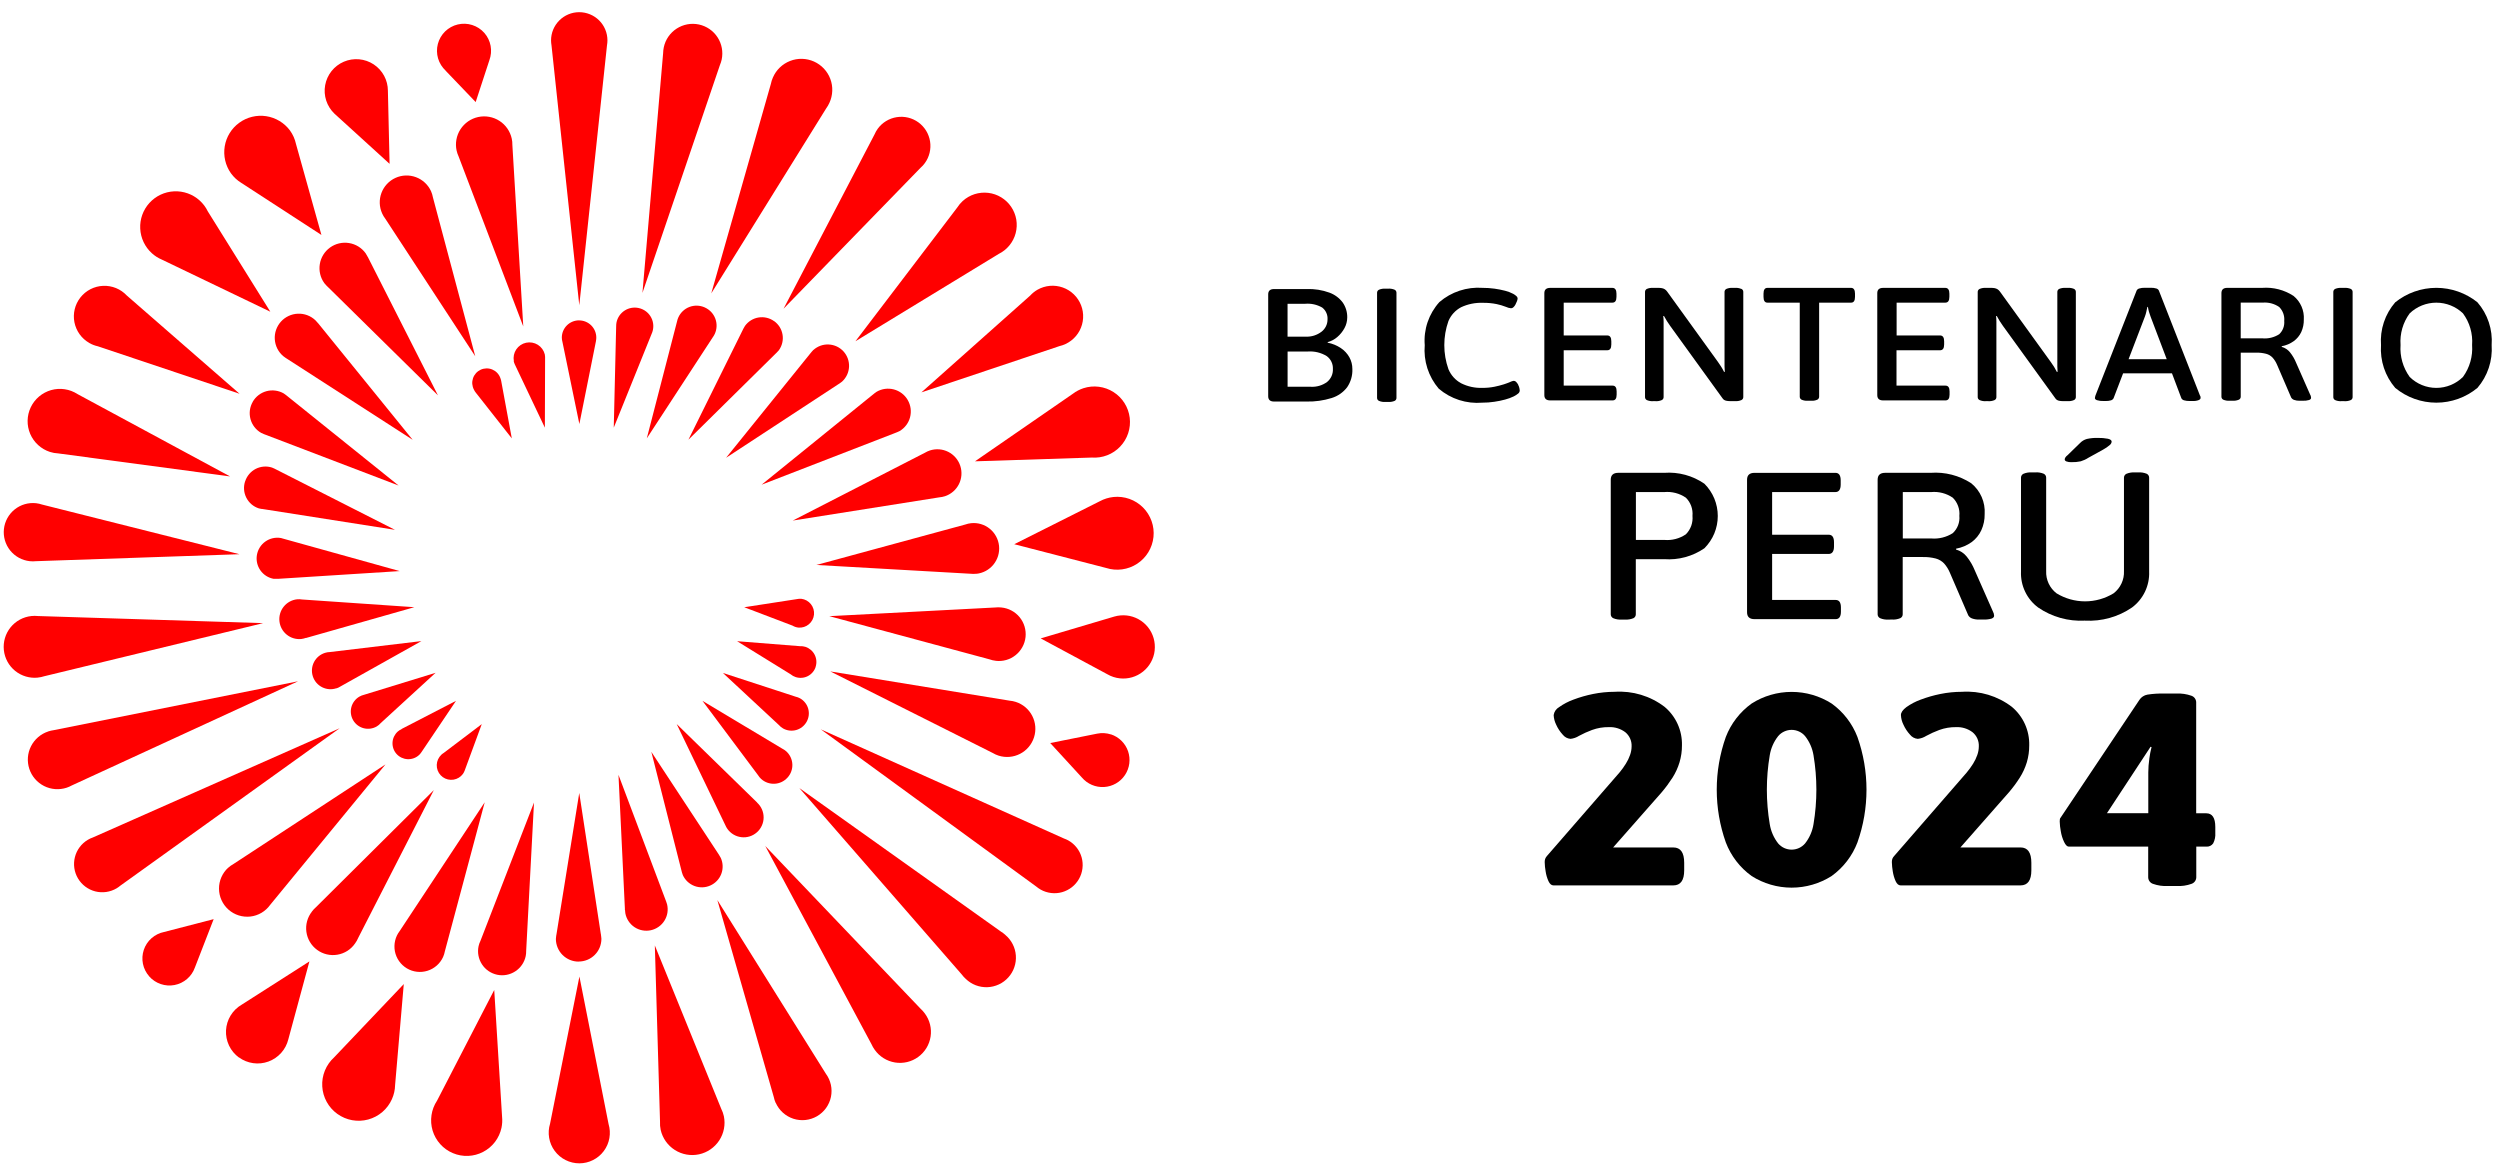 <svg width="133" height="62" viewBox="0 0 133 62" fill="none" xmlns="http://www.w3.org/2000/svg">
<path d="M39.593 32.305L42.162 33.283C42.258 33.341 42.365 33.377 42.476 33.388C42.677 33.405 42.876 33.342 43.031 33.212C43.186 33.083 43.284 32.899 43.305 32.698C43.325 32.497 43.265 32.297 43.139 32.139C43.013 31.982 42.83 31.88 42.63 31.856C42.553 31.85 42.475 31.855 42.399 31.872L39.593 32.305Z" fill="#FF0000"/>
<path d="M43.391 35.476C43.46 35.264 43.441 35.032 43.34 34.833C43.239 34.634 43.062 34.483 42.85 34.413C42.753 34.383 42.651 34.37 42.55 34.376L39.213 34.112L42.06 35.871C42.14 35.938 42.231 35.989 42.33 36.021C42.542 36.09 42.774 36.072 42.973 35.971C43.173 35.869 43.324 35.693 43.393 35.48" fill="#FF0000"/>
<path d="M42.912 38.4C42.971 38.295 43.009 38.18 43.024 38.06C43.038 37.941 43.029 37.819 42.997 37.704C42.965 37.588 42.91 37.479 42.835 37.385C42.761 37.29 42.669 37.211 42.564 37.152C42.489 37.111 42.408 37.081 42.325 37.063L38.458 35.801L41.434 38.568C41.499 38.642 41.575 38.705 41.66 38.754C41.872 38.873 42.122 38.903 42.356 38.838C42.59 38.773 42.788 38.617 42.908 38.406" fill="#FF0000"/>
<path d="M41.893 41.372C41.981 41.276 42.05 41.164 42.094 41.041C42.139 40.919 42.159 40.789 42.153 40.659C42.147 40.529 42.115 40.401 42.06 40.283C42.005 40.166 41.926 40.06 41.83 39.972C41.763 39.913 41.688 39.863 41.607 39.823L37.372 37.286L40.332 41.245C40.377 41.316 40.43 41.381 40.491 41.438C40.587 41.526 40.7 41.594 40.822 41.638C40.945 41.682 41.075 41.702 41.205 41.696C41.335 41.69 41.462 41.658 41.58 41.603C41.698 41.547 41.803 41.469 41.891 41.373" fill="#FF0000"/>
<path d="M40.285 42.7L36 38.52L38.587 43.898C38.645 44.036 38.732 44.16 38.842 44.262C38.951 44.364 39.081 44.441 39.222 44.489C39.364 44.537 39.514 44.555 39.663 44.541C39.812 44.527 39.956 44.482 40.086 44.408C40.216 44.334 40.33 44.234 40.418 44.114C40.507 43.993 40.569 43.856 40.601 43.709C40.633 43.563 40.633 43.412 40.602 43.266C40.571 43.12 40.51 42.981 40.422 42.861C40.38 42.803 40.332 42.75 40.279 42.702" fill="#FF0000"/>
<path d="M38.257 45.488C38.245 45.468 38.234 45.449 38.221 45.431L34.652 40L36.252 46.308C36.258 46.337 36.267 46.365 36.274 46.394L36.28 46.416C36.295 46.462 36.307 46.508 36.326 46.553C36.447 46.821 36.669 47.03 36.944 47.134C37.218 47.238 37.523 47.229 37.791 47.108C38.059 46.988 38.269 46.766 38.373 46.491C38.477 46.216 38.468 45.911 38.347 45.643C38.325 45.6 38.301 45.558 38.274 45.517L38.257 45.488Z" fill="#FF0000"/>
<path d="M33.253 48.411V48.439C33.254 48.488 33.259 48.538 33.268 48.587C33.296 48.736 33.353 48.878 33.437 49.004C33.52 49.131 33.628 49.239 33.755 49.324C33.881 49.408 34.023 49.466 34.172 49.494C34.321 49.523 34.474 49.521 34.622 49.489C34.77 49.457 34.911 49.396 35.035 49.309C35.16 49.222 35.265 49.112 35.346 48.983C35.427 48.855 35.481 48.712 35.506 48.562C35.53 48.412 35.525 48.259 35.489 48.112C35.477 48.063 35.462 48.016 35.443 47.97L35.431 47.936C35.425 47.918 35.418 47.9 35.41 47.883L32.903 41.22L33.244 48.336C33.244 48.362 33.244 48.387 33.244 48.413" fill="#FF0000"/>
<path d="M30.789 51.154C30.948 51.153 31.105 51.122 31.251 51.061C31.398 51 31.531 50.911 31.643 50.798C31.755 50.686 31.843 50.553 31.904 50.406C31.964 50.259 31.995 50.102 31.995 49.944C31.993 49.891 31.988 49.838 31.979 49.786L31.972 49.748C31.972 49.727 31.972 49.705 31.963 49.685L30.816 42.185L29.608 49.685C29.602 49.711 29.599 49.737 29.594 49.764L29.589 49.794C29.58 49.846 29.575 49.899 29.573 49.952C29.573 50.11 29.605 50.267 29.666 50.414C29.727 50.56 29.816 50.694 29.929 50.806C30.041 50.917 30.174 51.006 30.321 51.067C30.468 51.127 30.625 51.158 30.784 51.158" fill="#FF0000"/>
<path d="M25.56 50.054C25.515 50.144 25.481 50.239 25.46 50.337C25.425 50.502 25.423 50.672 25.454 50.837C25.485 51.003 25.548 51.16 25.64 51.301C25.731 51.442 25.85 51.564 25.989 51.659C26.128 51.754 26.284 51.821 26.448 51.856C26.613 51.891 26.783 51.893 26.948 51.862C27.114 51.831 27.271 51.768 27.412 51.676C27.553 51.584 27.675 51.466 27.77 51.327C27.865 51.188 27.932 51.032 27.967 50.867C27.986 50.772 27.995 50.675 27.993 50.577L28.409 42.695L25.56 50.054Z" fill="#FF0000"/>
<path d="M23.574 50.908C23.617 50.812 23.648 50.711 23.667 50.608L25.787 42.681L21.265 49.528C21.148 49.679 21.065 49.854 21.021 50.04C20.977 50.226 20.973 50.419 21.008 50.607C21.044 50.794 21.119 50.972 21.229 51.129C21.338 51.286 21.48 51.417 21.644 51.516C21.808 51.614 21.991 51.676 22.181 51.698C22.371 51.72 22.564 51.702 22.746 51.644C22.928 51.587 23.096 51.491 23.239 51.364C23.382 51.237 23.496 51.082 23.574 50.908Z" fill="#FF0000"/>
<path d="M16.592 48.5C16.474 48.651 16.387 48.823 16.337 49.008C16.286 49.193 16.274 49.386 16.3 49.576C16.326 49.765 16.389 49.948 16.487 50.112C16.585 50.277 16.715 50.42 16.87 50.533C17.024 50.647 17.2 50.728 17.386 50.772C17.572 50.816 17.766 50.822 17.954 50.789C18.143 50.757 18.323 50.687 18.484 50.584C18.646 50.48 18.784 50.345 18.892 50.187C18.957 50.098 19.012 50.002 19.054 49.9L23.08 42.033L16.81 48.262C16.728 48.333 16.653 48.413 16.589 48.5" fill="#FF0000"/>
<path d="M6.405 47.115L18.069 38.743L4.939 44.554C4.846 44.586 4.757 44.627 4.674 44.677C4.332 44.88 4.084 45.211 3.986 45.596C3.887 45.982 3.946 46.391 4.149 46.733C4.352 47.075 4.683 47.323 5.068 47.422C5.454 47.52 5.863 47.461 6.205 47.258C6.275 47.216 6.342 47.168 6.405 47.115Z" fill="#FF0000"/>
<path d="M12.139 46.162C11.984 46.304 11.86 46.477 11.776 46.67C11.692 46.863 11.649 47.071 11.651 47.281C11.653 47.492 11.698 47.699 11.786 47.891C11.873 48.082 11.999 48.253 12.157 48.393C12.314 48.532 12.499 48.637 12.7 48.7C12.901 48.763 13.113 48.783 13.322 48.76C13.53 48.736 13.732 48.668 13.913 48.561C14.094 48.454 14.251 48.31 14.373 48.139L20.508 40.666L12.418 45.966C12.318 46.022 12.224 46.089 12.139 46.166" fill="#FF0000"/>
<path d="M2.563 38.915C2.167 39.045 1.838 39.328 1.65 39.701C1.461 40.073 1.429 40.505 1.559 40.902C1.689 41.299 1.972 41.627 2.345 41.816C2.717 42.004 3.15 42.036 3.546 41.906C3.639 41.875 3.729 41.835 3.815 41.788L15.858 36.243L2.866 38.843C2.764 38.857 2.664 38.88 2.566 38.911" fill="#FF0000"/>
<path d="M2.017 36.047C2.131 36.035 2.244 36.012 2.353 35.976L14 33.151L2.018 32.773C1.902 32.761 1.786 32.761 1.67 32.773C1.236 32.819 0.837 33.035 0.562 33.375C0.288 33.715 0.159 34.15 0.205 34.584C0.251 35.019 0.467 35.417 0.807 35.692C1.147 35.966 1.582 36.095 2.016 36.049" fill="#FF0000"/>
<path d="M1.582 29.855C1.694 29.867 1.807 29.867 1.919 29.855L12.741 29.484L2.241 26.843C2.137 26.808 2.03 26.784 1.921 26.771C1.512 26.726 1.102 26.845 0.781 27.102C0.46 27.36 0.254 27.734 0.209 28.143C0.164 28.552 0.283 28.962 0.54 29.283C0.798 29.604 1.173 29.81 1.582 29.855Z" fill="#FF0000"/>
<path d="M2.656 24.042C2.798 24.088 2.945 24.114 3.094 24.121L12.239 25.346L4.123 20.965C3.918 20.832 3.686 20.744 3.445 20.708C3.203 20.671 2.956 20.687 2.72 20.753C2.485 20.82 2.267 20.936 2.08 21.093C1.893 21.251 1.741 21.447 1.636 21.668C1.531 21.889 1.474 22.129 1.469 22.374C1.464 22.618 1.512 22.861 1.608 23.086C1.705 23.311 1.848 23.512 2.029 23.677C2.21 23.842 2.423 23.966 2.656 24.042Z" fill="#FF0000"/>
<path d="M4.746 18.245C4.889 18.327 5.043 18.387 5.203 18.422L12.744 20.948L6.744 15.72C6.584 15.549 6.389 15.415 6.172 15.326C5.955 15.238 5.722 15.197 5.488 15.207C5.254 15.216 5.025 15.277 4.816 15.383C4.608 15.49 4.424 15.64 4.279 15.824C4.134 16.008 4.03 16.221 3.975 16.448C3.92 16.676 3.914 16.913 3.959 17.143C4.004 17.372 4.098 17.59 4.234 17.78C4.371 17.971 4.547 18.129 4.75 18.245" fill="#FF0000"/>
<path d="M17.793 6.047L20.726 8.717L20.636 4.829C20.636 4.55 20.567 4.277 20.435 4.032C20.303 3.787 20.112 3.578 19.88 3.425C19.648 3.272 19.381 3.179 19.104 3.154C18.827 3.129 18.548 3.174 18.292 3.283C18.036 3.393 17.812 3.564 17.639 3.781C17.465 3.999 17.349 4.256 17.299 4.53C17.249 4.803 17.268 5.085 17.354 5.35C17.441 5.614 17.591 5.853 17.792 6.046" fill="#FF0000"/>
<path d="M12.842 9.733L17.1 12.5L15.748 7.666C15.692 7.404 15.582 7.156 15.424 6.938C15.119 6.53 14.665 6.258 14.161 6.181C13.656 6.105 13.142 6.23 12.73 6.53C12.317 6.829 12.039 7.279 11.956 7.783C11.873 8.286 11.991 8.802 12.285 9.218C12.435 9.425 12.624 9.601 12.842 9.733Z" fill="#FF0000"/>
<path d="M8.6 13.806L14.382 16.584L11.054 11.243C10.949 11.025 10.802 10.829 10.622 10.667C10.25 10.33 9.759 10.155 9.258 10.179C8.756 10.204 8.285 10.426 7.948 10.798C7.611 11.17 7.435 11.661 7.46 12.162C7.484 12.664 7.707 13.135 8.079 13.472C8.233 13.612 8.409 13.725 8.6 13.806Z" fill="#FF0000"/>
<path d="M23.706 3.76L25.306 5.43L26.034 3.206C26.125 2.961 26.148 2.697 26.101 2.44C26.054 2.184 25.937 1.945 25.765 1.749C25.592 1.553 25.369 1.409 25.12 1.33C24.872 1.251 24.606 1.241 24.352 1.302C24.099 1.362 23.866 1.491 23.679 1.673C23.493 1.856 23.36 2.086 23.294 2.338C23.228 2.591 23.232 2.857 23.305 3.107C23.379 3.357 23.519 3.583 23.711 3.76" fill="#FF0000"/>
<path d="M27.228 23.322L26.664 20.268C26.653 20.208 26.636 20.149 26.612 20.093C26.575 19.995 26.517 19.905 26.444 19.83C26.37 19.755 26.282 19.696 26.185 19.656C26.088 19.616 25.984 19.597 25.879 19.599C25.774 19.601 25.671 19.624 25.575 19.667C25.48 19.711 25.394 19.773 25.323 19.851C25.253 19.929 25.199 20.02 25.165 20.119C25.131 20.218 25.117 20.324 25.125 20.428C25.134 20.533 25.163 20.635 25.212 20.728C25.241 20.79 25.277 20.847 25.321 20.899L27.228 23.322Z" fill="#FF0000"/>
<path d="M27.328 19.208C27.341 19.268 27.361 19.327 27.387 19.383L28.987 22.752L28.999 19.036V18.988C28.997 18.944 28.992 18.9 28.984 18.856C28.931 18.643 28.798 18.459 28.613 18.343C28.427 18.227 28.203 18.188 27.989 18.233C27.775 18.279 27.587 18.407 27.465 18.588C27.343 18.77 27.297 18.992 27.336 19.208" fill="#FF0000"/>
<path d="M30.8 17.043C30.557 17.045 30.325 17.142 30.154 17.315C29.983 17.488 29.888 17.721 29.889 17.964C29.89 18.041 29.901 18.116 29.922 18.19L30.822 22.558L31.707 18.139V18.125C31.718 18.069 31.723 18.012 31.723 17.955C31.722 17.712 31.624 17.48 31.451 17.309C31.278 17.139 31.045 17.044 30.802 17.045" fill="#FF0000"/>
<path d="M32.652 22.751L34.664 17.767C34.726 17.633 34.758 17.486 34.756 17.338C34.754 17.19 34.719 17.044 34.653 16.912C34.587 16.779 34.492 16.663 34.375 16.572C34.258 16.482 34.123 16.418 33.978 16.387C33.721 16.331 33.453 16.379 33.232 16.521C33.011 16.663 32.856 16.887 32.8 17.143C32.786 17.214 32.78 17.286 32.78 17.358L32.652 22.751Z" fill="#FF0000"/>
<path d="M37.486 16.352C37.229 16.238 36.937 16.23 36.675 16.331C36.412 16.432 36.201 16.633 36.086 16.89C36.057 16.954 36.036 17.021 36.021 17.09L34.409 23.322L37.93 17.928C37.969 17.874 38.002 17.816 38.03 17.755C38.087 17.628 38.118 17.491 38.122 17.351C38.126 17.212 38.102 17.073 38.052 16.944C38.002 16.813 37.927 16.695 37.831 16.593C37.734 16.493 37.619 16.412 37.492 16.355" fill="#FF0000"/>
<path d="M41.181 17.085C41.063 17 40.93 16.939 40.788 16.906C40.647 16.872 40.5 16.867 40.356 16.89C40.213 16.913 40.075 16.965 39.951 17.041C39.828 17.117 39.72 17.218 39.635 17.335C39.608 17.376 39.584 17.418 39.562 17.46L39.549 17.483C39.537 17.506 39.525 17.529 39.515 17.552L36.624 23.392L41.261 18.816C41.28 18.799 41.299 18.779 41.317 18.762L41.336 18.741C41.372 18.708 41.405 18.671 41.436 18.633C41.521 18.515 41.583 18.381 41.616 18.239C41.65 18.098 41.656 17.951 41.632 17.807C41.609 17.664 41.558 17.526 41.482 17.402C41.405 17.278 41.305 17.171 41.187 17.085" fill="#FF0000"/>
<path d="M43.271 18.616C43.235 18.651 43.202 18.688 43.171 18.727L43.152 18.752C43.137 18.768 43.123 18.785 43.109 18.803L38.627 24.354L44.595 20.444L44.652 20.408L44.678 20.39C44.72 20.363 44.76 20.334 44.797 20.302C44.907 20.202 44.997 20.081 45.061 19.946C45.125 19.811 45.161 19.666 45.169 19.517C45.176 19.368 45.154 19.219 45.104 19.078C45.054 18.938 44.977 18.809 44.877 18.698C44.776 18.588 44.656 18.498 44.521 18.434C44.386 18.371 44.24 18.334 44.091 18.327C43.942 18.319 43.794 18.341 43.653 18.391C43.513 18.442 43.383 18.519 43.273 18.619" fill="#FF0000"/>
<path d="M48.29 21.278C48.129 21.001 47.864 20.8 47.555 20.718C47.245 20.636 46.915 20.68 46.638 20.841C46.593 20.869 46.55 20.9 46.509 20.934L46.482 20.958C46.463 20.971 46.445 20.985 46.428 21L40.517 25.786L47.611 23.039L47.679 23.011L47.711 23C47.761 22.982 47.809 22.96 47.855 22.935C48.132 22.774 48.333 22.509 48.415 22.2C48.497 21.89 48.453 21.56 48.292 21.283" fill="#FF0000"/>
<path d="M50.269 26.4C50.592 26.294 50.859 26.064 51.013 25.761C51.166 25.458 51.193 25.106 51.087 24.783C50.98 24.46 50.75 24.192 50.447 24.039C50.144 23.886 49.792 23.859 49.469 23.965C49.376 23.996 49.286 24.037 49.202 24.088L42.175 27.694L49.975 26.458C50.074 26.45 50.171 26.431 50.265 26.4" fill="#FF0000"/>
<path d="M51.942 30.527C52.119 30.509 52.29 30.456 52.447 30.371C52.603 30.286 52.741 30.172 52.853 30.034C52.965 29.895 53.049 29.737 53.1 29.566C53.15 29.396 53.167 29.217 53.149 29.04C53.13 28.863 53.077 28.692 52.992 28.535C52.907 28.379 52.793 28.241 52.655 28.129C52.517 28.017 52.358 27.933 52.187 27.882C52.017 27.832 51.838 27.815 51.661 27.834C51.556 27.845 51.453 27.869 51.354 27.904L43.435 30.056L51.627 30.523C51.732 30.535 51.837 30.535 51.942 30.523" fill="#FF0000"/>
<path d="M52.973 35.156C53.161 35.178 53.351 35.163 53.532 35.111C53.714 35.059 53.883 34.972 54.03 34.854C54.178 34.736 54.3 34.59 54.391 34.424C54.482 34.259 54.539 34.077 54.559 33.889C54.578 33.701 54.561 33.512 54.507 33.331C54.453 33.15 54.363 32.981 54.244 32.835C54.124 32.689 53.977 32.568 53.81 32.48C53.644 32.391 53.461 32.336 53.273 32.318C53.164 32.305 53.054 32.305 52.945 32.318L44.119 32.78L52.652 35.08C52.754 35.117 52.861 35.142 52.969 35.153" fill="#FF0000"/>
<path d="M57.405 46.754C57.502 46.582 57.564 46.393 57.587 46.197C57.611 46.002 57.596 45.803 57.543 45.613C57.49 45.423 57.4 45.246 57.278 45.091C57.156 44.936 57.005 44.806 56.833 44.71C56.761 44.671 56.685 44.637 56.607 44.61L43.664 38.8L55.124 47.16C55.198 47.222 55.277 47.278 55.361 47.326C55.533 47.423 55.722 47.484 55.918 47.508C56.113 47.532 56.312 47.517 56.502 47.464C56.691 47.41 56.869 47.32 57.024 47.199C57.179 47.077 57.309 46.926 57.405 46.754Z" fill="#FF0000"/>
<path d="M53.125 40.2C53.504 40.321 53.916 40.286 54.269 40.103C54.623 39.921 54.889 39.605 55.01 39.226C55.131 38.847 55.097 38.435 54.914 38.082C54.732 37.728 54.416 37.462 54.037 37.341C53.932 37.307 53.823 37.285 53.713 37.276L44.173 35.72L52.812 40.058C52.91 40.117 53.015 40.165 53.125 40.2Z" fill="#FF0000"/>
<path d="M53.482 49.734C53.409 49.669 53.331 49.611 53.248 49.56L42.525 41.925L51.165 51.842C51.228 51.927 51.299 52.005 51.378 52.076C51.53 52.223 51.71 52.339 51.908 52.415C52.106 52.491 52.317 52.526 52.528 52.519C52.74 52.511 52.948 52.461 53.14 52.371C53.332 52.282 53.504 52.154 53.645 51.996C53.787 51.839 53.895 51.654 53.963 51.453C54.032 51.253 54.059 51.041 54.043 50.83C54.028 50.618 53.969 50.412 53.872 50.224C53.775 50.036 53.641 49.869 53.478 49.734" fill="#FF0000"/>
<path d="M49.2 53.915C49.132 53.822 49.055 53.736 48.97 53.659L40.712 45.007L46.363 55.551C46.41 55.657 46.468 55.757 46.536 55.851C46.662 56.029 46.822 56.18 47.007 56.295C47.192 56.411 47.398 56.488 47.613 56.524C47.828 56.559 48.048 56.551 48.26 56.501C48.472 56.45 48.672 56.359 48.848 56.23C49.024 56.102 49.173 55.94 49.287 55.754C49.4 55.568 49.475 55.361 49.508 55.146C49.541 54.93 49.53 54.71 49.477 54.499C49.424 54.287 49.33 54.09 49.2 53.915Z" fill="#FF0000"/>
<path d="M41.269 58.67C41.358 58.869 41.487 59.047 41.648 59.193C41.81 59.339 42.001 59.449 42.208 59.517C42.416 59.584 42.635 59.607 42.851 59.584C43.068 59.56 43.277 59.492 43.466 59.383C43.654 59.273 43.817 59.126 43.945 58.949C44.072 58.772 44.161 58.571 44.206 58.357C44.25 58.144 44.249 57.924 44.203 57.711C44.156 57.498 44.065 57.297 43.936 57.122L38.163 47.884L41.163 58.354C41.185 58.462 41.219 58.568 41.263 58.67" fill="#FF0000"/>
<path d="M35.149 60.114C35.25 60.555 35.521 60.938 35.903 61.18C36.285 61.423 36.746 61.505 37.189 61.41C37.631 61.314 38.017 61.048 38.265 60.669C38.512 60.291 38.601 59.83 38.511 59.387C38.481 59.248 38.433 59.114 38.369 58.987L34.837 50.297L35.113 59.661C35.105 59.814 35.117 59.967 35.149 60.117" fill="#FF0000"/>
<path d="M30.824 61.889C31.076 61.889 31.326 61.829 31.551 61.715C31.777 61.601 31.973 61.437 32.123 61.234C32.274 61.031 32.376 60.796 32.419 60.547C32.463 60.298 32.448 60.042 32.376 59.8L30.825 51.951L29.264 59.778C29.188 60.022 29.171 60.281 29.214 60.533C29.257 60.785 29.358 61.023 29.51 61.228C29.662 61.434 29.86 61.601 30.088 61.715C30.316 61.83 30.568 61.89 30.824 61.889Z" fill="#FF0000"/>
<path d="M12.71 56.252C12.933 56.416 13.194 56.521 13.468 56.56C13.742 56.599 14.021 56.569 14.281 56.474C14.541 56.379 14.773 56.221 14.958 56.015C15.143 55.809 15.273 55.56 15.339 55.291L16.461 51.147L12.861 53.447C12.619 53.587 12.416 53.785 12.27 54.023C12.123 54.262 12.039 54.533 12.024 54.812C12.009 55.092 12.065 55.37 12.184 55.623C12.304 55.876 12.485 56.094 12.711 56.26" fill="#FF0000"/>
<path d="M20.853 58.468C20.957 58.235 21.014 57.983 21.019 57.727L21.481 52.353L17.773 56.254C17.56 56.448 17.393 56.687 17.284 56.954C17.175 57.222 17.127 57.51 17.144 57.797C17.16 58.086 17.241 58.366 17.38 58.619C17.519 58.872 17.712 59.091 17.946 59.259C18.18 59.428 18.449 59.542 18.733 59.594C19.016 59.645 19.308 59.633 19.586 59.558C19.865 59.482 20.123 59.346 20.342 59.158C20.561 58.97 20.735 58.736 20.852 58.472" fill="#FF0000"/>
<path d="M26.679 60C26.72 59.805 26.73 59.605 26.71 59.407L26.293 52.667L23.252 58.554C23.098 58.786 22.996 59.049 22.956 59.325C22.915 59.6 22.935 59.881 23.015 60.148C23.096 60.414 23.234 60.66 23.42 60.867C23.606 61.075 23.835 61.238 24.092 61.346C24.349 61.455 24.626 61.505 24.904 61.494C25.183 61.483 25.455 61.41 25.702 61.281C25.949 61.153 26.165 60.971 26.334 60.75C26.502 60.528 26.62 60.272 26.679 60Z" fill="#FF0000"/>
<path d="M7.937 51.944C8.103 52.131 8.314 52.272 8.551 52.352C8.787 52.433 9.04 52.45 9.286 52.403C9.531 52.356 9.759 52.245 9.949 52.083C10.139 51.921 10.283 51.712 10.367 51.476L11.367 48.898L8.731 49.581C8.483 49.631 8.252 49.745 8.062 49.912C7.872 50.079 7.73 50.294 7.65 50.533C7.57 50.773 7.554 51.03 7.605 51.278C7.656 51.526 7.772 51.756 7.94 51.944" fill="#FF0000"/>
<path d="M23.38 40.267C23.261 40.432 23.212 40.639 23.245 40.841C23.278 41.043 23.39 41.223 23.556 41.343C23.722 41.462 23.929 41.51 24.13 41.477C24.332 41.444 24.512 41.333 24.632 41.166C24.667 41.116 24.695 41.062 24.717 41.005L25.63 38.523L23.601 40.059C23.513 40.113 23.438 40.184 23.378 40.269" fill="#FF0000"/>
<path d="M21.374 38.783C21.296 38.818 21.224 38.864 21.16 38.919C20.994 39.069 20.893 39.278 20.882 39.501C20.87 39.724 20.947 39.943 21.096 40.11C21.246 40.276 21.455 40.376 21.678 40.388C21.902 40.4 22.121 40.323 22.287 40.173C22.338 40.127 22.383 40.073 22.421 40.015L24.259 37.285L21.37 38.778L21.374 38.783Z" fill="#FF0000"/>
<path d="M18.788 38.317C18.91 38.527 19.111 38.679 19.346 38.741C19.581 38.803 19.831 38.769 20.041 38.647C20.122 38.599 20.194 38.539 20.255 38.467L23.173 35.793L19.373 36.961C19.284 36.982 19.198 37.015 19.118 37.061C19.014 37.122 18.923 37.202 18.85 37.298C18.777 37.394 18.724 37.503 18.693 37.619C18.662 37.736 18.654 37.857 18.671 37.977C18.687 38.096 18.726 38.211 18.787 38.315" fill="#FF0000"/>
<path d="M17.9 36.622C17.973 36.597 18.043 36.564 18.108 36.522L22.42 34.106L17.548 34.689C17.462 34.691 17.376 34.705 17.294 34.731C17.169 34.77 17.052 34.833 16.951 34.916C16.851 35 16.767 35.103 16.707 35.219C16.646 35.335 16.609 35.462 16.598 35.593C16.587 35.724 16.602 35.855 16.642 35.98C16.682 36.105 16.746 36.22 16.831 36.32C16.916 36.419 17.02 36.501 17.137 36.56C17.255 36.619 17.382 36.654 17.513 36.664C17.643 36.673 17.775 36.656 17.899 36.614" fill="#FF0000"/>
<path d="M16.275 33.942L22.043 32.303L16.074 31.893C15.984 31.877 15.893 31.874 15.802 31.883C15.523 31.914 15.269 32.055 15.093 32.274C14.918 32.492 14.836 32.772 14.866 33.05C14.895 33.329 15.034 33.585 15.252 33.762C15.469 33.939 15.748 34.023 16.027 33.995C16.112 33.984 16.195 33.964 16.275 33.935" fill="#FF0000"/>
<path d="M14.568 30.792C14.617 30.796 14.665 30.796 14.714 30.792H14.739C14.766 30.792 14.793 30.792 14.818 30.792L21.263 30.382L15.042 28.65C15.018 28.641 14.992 28.635 14.967 28.628L14.941 28.622C14.653 28.573 14.357 28.64 14.118 28.809C14 28.892 13.899 28.998 13.822 29.121C13.745 29.243 13.693 29.38 13.668 29.522C13.643 29.665 13.647 29.811 13.679 29.952C13.711 30.093 13.771 30.227 13.854 30.345C14.023 30.584 14.28 30.746 14.568 30.795" fill="#FF0000"/>
<path d="M13.037 25.615C12.991 25.757 12.973 25.906 12.985 26.055C12.997 26.203 13.038 26.348 13.106 26.481C13.174 26.614 13.267 26.732 13.38 26.829C13.494 26.926 13.625 26.999 13.767 27.045C13.815 27.059 13.864 27.069 13.913 27.076H13.945C13.967 27.081 13.99 27.085 14.013 27.087L21.013 28.187L14.696 24.979C14.677 24.968 14.656 24.958 14.636 24.949L14.608 24.934C14.564 24.911 14.519 24.891 14.472 24.875C14.33 24.829 14.181 24.811 14.032 24.823C13.884 24.835 13.739 24.876 13.606 24.943C13.473 25.011 13.355 25.105 13.259 25.218C13.162 25.332 13.089 25.463 13.043 25.605" fill="#FF0000"/>
<path d="M13.446 21.378C13.367 21.515 13.315 21.667 13.294 21.824C13.274 21.982 13.284 22.141 13.326 22.295C13.367 22.448 13.438 22.591 13.535 22.717C13.632 22.843 13.752 22.948 13.89 23.027C13.937 23.053 13.985 23.075 14.035 23.093L14.065 23.105C14.09 23.113 14.111 23.125 14.135 23.131L21.206 25.831L15.306 21.09C15.289 21.073 15.269 21.061 15.251 21.046L15.223 21.023C15.182 20.989 15.139 20.958 15.094 20.93C14.956 20.851 14.805 20.8 14.647 20.78C14.49 20.759 14.33 20.77 14.177 20.811C14.024 20.852 13.88 20.924 13.755 21.02C13.629 21.117 13.524 21.238 13.445 21.375" fill="#FF0000"/>
<path d="M16.911 17.188L16.89 17.16C16.855 17.116 16.818 17.075 16.777 17.036C16.653 16.919 16.506 16.828 16.346 16.768C16.186 16.709 16.016 16.681 15.845 16.689C15.674 16.696 15.507 16.737 15.352 16.81C15.198 16.882 15.059 16.985 14.945 17.112C14.831 17.239 14.743 17.388 14.687 17.549C14.631 17.711 14.608 17.882 14.619 18.052C14.63 18.223 14.675 18.389 14.751 18.542C14.828 18.695 14.934 18.831 15.063 18.942C15.106 18.978 15.152 19.012 15.199 19.042L15.227 19.06C15.25 19.075 15.272 19.091 15.296 19.104L21.955 23.399L16.964 17.245C16.949 17.225 16.931 17.205 16.915 17.186" fill="#FF0000"/>
<path d="M19.558 13.663L19.541 13.629C19.515 13.576 19.485 13.524 19.452 13.475C19.242 13.183 18.924 12.987 18.569 12.93C18.214 12.872 17.851 12.958 17.559 13.168C17.267 13.379 17.071 13.696 17.014 14.051C16.956 14.406 17.042 14.769 17.252 15.061C17.288 15.108 17.328 15.153 17.37 15.195L17.392 15.217C17.415 15.24 17.438 15.264 17.462 15.285L23.299 21.033L19.599 13.733C19.588 13.708 19.575 13.685 19.563 13.661" fill="#FF0000"/>
<path d="M20.33 11.356C20.374 11.454 20.429 11.545 20.494 11.63L25.283 18.953L23.031 10.499C23.011 10.387 22.977 10.277 22.931 10.172C22.774 9.828 22.486 9.559 22.132 9.427C21.777 9.294 21.384 9.307 21.039 9.464C20.694 9.621 20.426 9.909 20.293 10.264C20.16 10.619 20.174 11.012 20.331 11.356" fill="#FF0000"/>
<path d="M30.818 16.24L32.292 2.413C32.307 2.324 32.316 2.235 32.316 2.145C32.315 1.747 32.156 1.366 31.874 1.085C31.592 0.805 31.21 0.648 30.812 0.648C30.415 0.649 30.033 0.808 29.753 1.09C29.472 1.372 29.315 1.754 29.316 2.152C29.317 2.239 29.325 2.327 29.34 2.413L30.818 16.24Z" fill="#FF0000"/>
<path d="M25.441 6.225C25.248 6.267 25.066 6.346 24.903 6.458C24.741 6.571 24.603 6.714 24.496 6.879C24.389 7.045 24.316 7.23 24.281 7.425C24.246 7.619 24.249 7.818 24.291 8.01C24.316 8.119 24.352 8.225 24.399 8.326L27.838 17.366L27.258 7.711C27.261 7.599 27.249 7.486 27.225 7.375C27.183 7.183 27.104 7 26.992 6.838C26.88 6.676 26.737 6.537 26.572 6.431C26.406 6.324 26.221 6.251 26.027 6.216C25.833 6.18 25.634 6.184 25.441 6.225Z" fill="#FF0000"/>
<path d="M38.3 3.46C38.34 3.367 38.371 3.271 38.393 3.172C38.48 2.764 38.402 2.337 38.175 1.987C37.948 1.636 37.591 1.391 37.182 1.303C36.774 1.216 36.348 1.295 35.998 1.522C35.647 1.749 35.401 2.106 35.314 2.514C35.292 2.619 35.28 2.726 35.278 2.833L34.178 15.582L38.3 3.46Z" fill="#FF0000"/>
<path d="M37.839 15.608L43.951 5.77C44.02 5.676 44.078 5.576 44.125 5.47C44.217 5.272 44.268 5.057 44.276 4.839C44.285 4.621 44.25 4.404 44.173 4.199C44.097 3.995 43.98 3.808 43.831 3.649C43.681 3.49 43.502 3.362 43.303 3.273C43.103 3.184 42.889 3.136 42.67 3.13C42.452 3.125 42.235 3.163 42.032 3.243C41.829 3.322 41.643 3.441 41.486 3.592C41.329 3.744 41.204 3.925 41.118 4.126C41.069 4.234 41.033 4.348 41.01 4.465L37.839 15.608Z" fill="#FF0000"/>
<path d="M41.685 16.424L48.976 8.924C49.06 8.851 49.136 8.769 49.201 8.678C49.321 8.514 49.407 8.327 49.455 8.129C49.503 7.931 49.511 7.726 49.48 7.524C49.448 7.323 49.377 7.13 49.271 6.956C49.165 6.783 49.026 6.631 48.861 6.511C48.696 6.391 48.51 6.305 48.312 6.257C48.114 6.209 47.908 6.201 47.707 6.233C47.506 6.264 47.313 6.335 47.139 6.441C46.965 6.547 46.814 6.687 46.694 6.851C46.627 6.945 46.57 7.045 46.525 7.151L41.685 16.424Z" fill="#FF0000"/>
<path d="M45.509 18.155L53.129 13.51C53.35 13.401 53.545 13.247 53.701 13.056C53.857 12.866 53.97 12.645 54.033 12.407C54.096 12.169 54.107 11.92 54.066 11.678C54.024 11.435 53.931 11.205 53.793 11.001C53.655 10.798 53.474 10.626 53.264 10.498C53.054 10.37 52.819 10.289 52.575 10.26C52.33 10.231 52.083 10.255 51.848 10.329C51.614 10.404 51.398 10.529 51.216 10.694C51.105 10.796 51.007 10.913 50.926 11.04L45.509 18.155Z" fill="#FF0000"/>
<path d="M49.018 20.875L56.36 18.414C56.588 18.362 56.802 18.261 56.987 18.119C57.173 17.977 57.325 17.796 57.435 17.59C57.544 17.383 57.608 17.156 57.621 16.922C57.635 16.689 57.598 16.456 57.513 16.238C57.428 16.02 57.297 15.823 57.13 15.661C56.962 15.498 56.761 15.373 56.541 15.295C56.321 15.217 56.086 15.187 55.854 15.207C55.621 15.228 55.395 15.299 55.192 15.414C55.048 15.498 54.918 15.602 54.806 15.725L49.018 20.875Z" fill="#FF0000"/>
<path d="M57.085 20.942L51.869 24.542L58.086 24.342C58.365 24.362 58.645 24.32 58.905 24.219C59.166 24.118 59.401 23.961 59.593 23.758C59.786 23.556 59.931 23.313 60.019 23.048C60.107 22.782 60.135 22.501 60.101 22.224C60.067 21.946 59.972 21.68 59.823 21.444C59.674 21.207 59.474 21.007 59.238 20.857C59.003 20.707 58.737 20.611 58.46 20.576C58.182 20.54 57.901 20.567 57.635 20.654C57.438 20.719 57.252 20.817 57.085 20.942Z" fill="#FF0000"/>
<path d="M61.428 34.6C61.477 34.156 61.347 33.712 61.069 33.363C60.789 33.015 60.383 32.792 59.94 32.743C59.72 32.72 59.497 32.739 59.284 32.8L55.365 33.963L58.916 35.873C59.117 35.99 59.341 36.063 59.573 36.088C60.017 36.137 60.461 36.008 60.81 35.728C61.158 35.449 61.381 35.044 61.43 34.6" fill="#FF0000"/>
<path d="M59.236 26.44C58.982 26.467 58.736 26.543 58.511 26.665L53.957 28.952L58.847 30.216C59.122 30.304 59.412 30.329 59.698 30.29C59.984 30.251 60.257 30.149 60.498 29.991C60.739 29.833 60.942 29.623 61.092 29.377C61.242 29.131 61.335 28.854 61.365 28.567C61.394 28.281 61.36 27.991 61.263 27.719C61.166 27.448 61.011 27.201 60.807 26.997C60.603 26.793 60.356 26.638 60.084 26.541C59.812 26.445 59.523 26.41 59.236 26.44Z" fill="#FF0000"/>
<path d="M59.1 39.071C58.865 38.995 58.614 38.98 58.372 39.029L55.872 39.529L57.558 41.366C57.702 41.535 57.884 41.669 58.088 41.756C58.292 41.843 58.514 41.882 58.736 41.869C58.958 41.856 59.173 41.792 59.366 41.682C59.559 41.572 59.724 41.418 59.847 41.234C59.971 41.049 60.05 40.838 60.079 40.618C60.107 40.398 60.084 40.174 60.012 39.964C59.939 39.754 59.819 39.563 59.66 39.408C59.502 39.252 59.309 39.135 59.098 39.066" fill="#FF0000"/>
<path d="M71.333 18.518C71.121 18.376 70.883 18.279 70.633 18.231V18.2C70.822 18.151 70.997 18.059 71.144 17.93C71.3 17.797 71.43 17.636 71.527 17.456C71.622 17.282 71.672 17.088 71.673 16.891C71.679 16.609 71.596 16.332 71.437 16.099C71.257 15.857 71.011 15.673 70.728 15.569C70.341 15.428 69.931 15.363 69.519 15.377H67.78C67.573 15.377 67.468 15.471 67.468 15.659V21.08C67.468 21.269 67.573 21.362 67.78 21.362H69.509C69.962 21.373 70.414 21.309 70.846 21.174C71.173 21.073 71.461 20.873 71.668 20.601C71.862 20.317 71.96 19.978 71.946 19.634C71.948 19.414 71.893 19.197 71.786 19.005C71.675 18.809 71.52 18.642 71.333 18.518ZM68.498 16.161H69.434C69.749 16.134 70.065 16.204 70.34 16.361C70.437 16.436 70.514 16.534 70.563 16.646C70.613 16.758 70.634 16.881 70.624 17.003C70.624 17.127 70.595 17.249 70.54 17.36C70.485 17.471 70.406 17.569 70.308 17.645C70.066 17.831 69.767 17.925 69.462 17.91H68.498V16.161ZM70.598 20.323C70.349 20.504 70.045 20.593 69.738 20.576H68.5V18.7H69.586C69.933 18.677 70.278 18.761 70.575 18.94C70.683 19.017 70.771 19.12 70.829 19.239C70.888 19.359 70.915 19.491 70.91 19.624C70.917 19.757 70.892 19.89 70.838 20.011C70.783 20.133 70.701 20.239 70.598 20.323Z" fill="black"/>
<path d="M74.192 15.412C74.082 15.367 73.964 15.348 73.846 15.356H73.696C73.583 15.35 73.47 15.369 73.365 15.412C73.334 15.426 73.308 15.448 73.289 15.476C73.271 15.504 73.26 15.537 73.26 15.57V21.17C73.26 21.204 73.27 21.237 73.289 21.265C73.308 21.293 73.334 21.315 73.365 21.328C73.47 21.372 73.583 21.391 73.696 21.384H73.846C73.964 21.392 74.083 21.373 74.192 21.328C74.222 21.314 74.247 21.292 74.265 21.264C74.283 21.236 74.292 21.203 74.292 21.17V15.57C74.292 15.537 74.282 15.505 74.265 15.477C74.247 15.449 74.222 15.427 74.192 15.412Z" fill="black"/>
<path d="M80.772 20.472C80.742 20.418 80.706 20.368 80.664 20.323C80.648 20.304 80.629 20.289 80.607 20.278C80.585 20.267 80.561 20.261 80.536 20.259C80.47 20.268 80.406 20.288 80.347 20.318C80.235 20.367 80.12 20.41 80.003 20.447C79.839 20.498 79.672 20.541 79.503 20.575C79.292 20.617 79.076 20.637 78.861 20.635C78.468 20.649 78.078 20.564 77.727 20.387C77.425 20.222 77.188 19.958 77.056 19.639C76.764 18.812 76.764 17.909 77.056 17.081C77.189 16.765 77.428 16.504 77.732 16.344C78.092 16.176 78.487 16.096 78.885 16.11C79.133 16.106 79.38 16.129 79.623 16.178C79.79 16.213 79.955 16.262 80.114 16.324C80.2 16.365 80.292 16.391 80.387 16.4C80.435 16.399 80.481 16.379 80.515 16.344C80.559 16.303 80.596 16.254 80.623 16.2C80.653 16.142 80.68 16.082 80.704 16.02C80.723 15.973 80.735 15.922 80.737 15.87C80.735 15.847 80.728 15.824 80.716 15.803C80.705 15.783 80.689 15.764 80.67 15.75C80.618 15.704 80.561 15.664 80.5 15.631C80.364 15.56 80.22 15.505 80.071 15.468C79.884 15.42 79.694 15.382 79.503 15.356C79.295 15.328 79.085 15.314 78.875 15.314C78.038 15.253 77.211 15.525 76.575 16.071C76.296 16.38 76.083 16.742 75.949 17.135C75.815 17.529 75.763 17.946 75.796 18.36C75.761 18.777 75.808 19.196 75.936 19.594C76.064 19.992 76.27 20.361 76.542 20.678C76.86 20.949 77.228 21.154 77.625 21.282C78.022 21.409 78.441 21.457 78.857 21.422C79.072 21.423 79.287 21.407 79.499 21.374C79.694 21.347 79.886 21.307 80.076 21.255C80.232 21.214 80.384 21.159 80.529 21.089C80.615 21.047 80.696 20.995 80.77 20.934C80.796 20.914 80.816 20.888 80.83 20.858C80.844 20.828 80.851 20.796 80.85 20.763C80.847 20.723 80.841 20.683 80.831 20.644C80.818 20.584 80.795 20.526 80.765 20.472" fill="black"/>
<path d="M85.789 20.515H83.189V18.634H85.505C85.649 18.634 85.722 18.535 85.722 18.326V18.155C85.722 17.95 85.649 17.846 85.505 17.846H83.189V16.101H85.778C85.923 16.101 85.996 16 85.996 15.793V15.621C85.996 15.421 85.923 15.315 85.778 15.315H82.472C82.264 15.315 82.159 15.408 82.159 15.597V21.02C82.159 21.209 82.264 21.302 82.472 21.302H85.788C85.933 21.302 86.005 21.203 86.005 20.994V20.823C86.005 20.617 85.934 20.515 85.789 20.515Z" fill="black"/>
<path d="M92.634 15.369C92.528 15.325 92.413 15.306 92.298 15.314H92.176C92.063 15.307 91.95 15.326 91.845 15.369C91.815 15.383 91.79 15.406 91.772 15.434C91.754 15.462 91.745 15.495 91.745 15.528V19.172C91.745 19.298 91.745 19.406 91.745 19.498C91.745 19.59 91.754 19.682 91.76 19.78L91.722 19.788C91.677 19.695 91.626 19.604 91.571 19.515C91.514 19.423 91.455 19.335 91.392 19.25L88.692 15.511C88.659 15.464 88.618 15.423 88.57 15.391C88.524 15.362 88.473 15.342 88.419 15.331C88.35 15.319 88.281 15.313 88.211 15.314H87.946C87.833 15.307 87.72 15.326 87.615 15.369C87.585 15.383 87.56 15.406 87.542 15.434C87.524 15.462 87.515 15.495 87.515 15.528V21.128C87.515 21.161 87.524 21.194 87.542 21.222C87.56 21.25 87.585 21.272 87.615 21.286C87.72 21.33 87.833 21.35 87.946 21.342H88.069C88.184 21.351 88.299 21.331 88.404 21.286C88.434 21.272 88.46 21.25 88.477 21.222C88.495 21.194 88.504 21.161 88.504 21.128V17.1C88.504 17.006 88.498 16.912 88.485 16.818L88.523 16.809C88.573 16.901 88.625 16.991 88.679 17.079C88.732 17.167 88.791 17.254 88.854 17.339L91.631 21.18C91.656 21.221 91.69 21.255 91.731 21.28C91.774 21.304 91.821 21.32 91.869 21.326C91.93 21.336 91.991 21.341 92.052 21.34H92.307C92.422 21.349 92.537 21.329 92.643 21.284C92.673 21.27 92.698 21.247 92.716 21.22C92.734 21.192 92.743 21.159 92.743 21.126V15.526C92.743 15.493 92.734 15.46 92.716 15.432C92.698 15.404 92.673 15.382 92.643 15.367" fill="black"/>
<path d="M98.477 15.315H94.027C93.889 15.315 93.819 15.415 93.819 15.621V15.793C93.819 15.998 93.889 16.101 94.027 16.101H95.747V21.107C95.747 21.14 95.756 21.172 95.774 21.2C95.792 21.228 95.817 21.25 95.847 21.265C95.95 21.309 96.062 21.328 96.174 21.32H96.362C96.47 21.328 96.579 21.308 96.678 21.265C96.708 21.25 96.733 21.228 96.751 21.2C96.769 21.172 96.778 21.14 96.778 21.107V16.101H98.478C98.617 16.101 98.686 16 98.686 15.793V15.621C98.686 15.421 98.616 15.315 98.477 15.315Z" fill="black"/>
<path d="M103.494 20.515H100.894V18.634H103.21C103.355 18.634 103.428 18.535 103.428 18.326V18.155C103.428 17.95 103.355 17.846 103.21 17.846H100.9V16.101H103.49C103.634 16.101 103.707 16 103.707 15.793V15.621C103.707 15.421 103.634 15.315 103.49 15.315H100.183C99.975 15.315 99.871 15.408 99.871 15.597V21.02C99.871 21.209 99.975 21.302 100.183 21.302H103.499C103.644 21.302 103.717 21.203 103.717 20.994V20.823C103.717 20.617 103.644 20.515 103.499 20.515" fill="black"/>
<path d="M110.339 15.369C110.233 15.325 110.118 15.306 110.004 15.314H109.881C109.768 15.308 109.655 15.326 109.55 15.369C109.52 15.383 109.494 15.406 109.477 15.434C109.459 15.462 109.45 15.495 109.45 15.528V19.172C109.45 19.298 109.45 19.406 109.45 19.498C109.45 19.59 109.458 19.682 109.464 19.78L109.427 19.788C109.381 19.695 109.331 19.604 109.276 19.515C109.219 19.423 109.159 19.335 109.096 19.25L106.396 15.511C106.363 15.464 106.321 15.423 106.273 15.391C106.227 15.362 106.175 15.342 106.122 15.331C106.053 15.319 105.984 15.313 105.914 15.314H105.65C105.537 15.307 105.424 15.326 105.319 15.369C105.288 15.383 105.262 15.405 105.243 15.433C105.224 15.461 105.214 15.494 105.214 15.528V21.128C105.214 21.162 105.224 21.195 105.243 21.223C105.262 21.251 105.288 21.273 105.319 21.286C105.423 21.331 105.537 21.35 105.65 21.342H105.772C105.887 21.351 106.002 21.331 106.108 21.286C106.138 21.272 106.163 21.25 106.181 21.222C106.199 21.194 106.208 21.161 106.208 21.128V17.1C106.208 17.006 106.202 16.912 106.19 16.818L106.228 16.809C106.277 16.9 106.328 16.99 106.383 17.079C106.438 17.168 106.495 17.254 106.558 17.339L109.336 21.18C109.36 21.221 109.395 21.256 109.436 21.28C109.478 21.304 109.525 21.32 109.573 21.326C109.634 21.336 109.695 21.341 109.757 21.34H110C110.114 21.349 110.229 21.33 110.335 21.284C110.365 21.27 110.39 21.248 110.408 21.22C110.426 21.192 110.435 21.159 110.435 21.126V15.526C110.435 15.493 110.426 15.46 110.408 15.432C110.39 15.404 110.365 15.382 110.335 15.367" fill="black"/>
<path d="M117.043 21.055L114.851 15.455C114.838 15.429 114.819 15.406 114.796 15.388C114.774 15.369 114.747 15.356 114.719 15.348C114.624 15.319 114.525 15.307 114.426 15.31H114.095C113.998 15.307 113.9 15.32 113.807 15.348C113.778 15.355 113.751 15.368 113.727 15.387C113.703 15.405 113.684 15.429 113.67 15.455L111.478 21.042C111.472 21.07 111.465 21.094 111.459 21.114C111.452 21.135 111.449 21.156 111.449 21.178C111.449 21.225 111.485 21.261 111.558 21.29C111.67 21.324 111.786 21.339 111.903 21.333H112.044C112.131 21.335 112.217 21.323 112.3 21.299C112.33 21.291 112.358 21.277 112.382 21.258C112.407 21.238 112.427 21.214 112.442 21.187L112.949 19.861H115.549L116.049 21.187C116.065 21.215 116.086 21.24 116.112 21.259C116.138 21.279 116.168 21.292 116.2 21.299C116.289 21.323 116.381 21.335 116.473 21.333H116.643C116.754 21.34 116.865 21.324 116.97 21.285C117.036 21.254 117.07 21.218 117.07 21.178C117.072 21.157 117.072 21.135 117.07 21.114C117.066 21.092 117.059 21.07 117.047 21.051M113.241 19.108L114.109 16.841C114.14 16.759 114.165 16.674 114.184 16.588C114.202 16.501 114.222 16.413 114.24 16.328H114.269C114.282 16.416 114.301 16.503 114.325 16.588C114.351 16.677 114.379 16.761 114.41 16.841L115.269 19.108H113.241Z" fill="black"/>
<path d="M122.9 20.994L122.154 19.301C122.073 19.101 121.963 18.913 121.828 18.744C121.716 18.604 121.562 18.502 121.388 18.454V18.419C121.618 18.378 121.836 18.286 122.026 18.15C122.198 18.025 122.335 17.859 122.426 17.667C122.521 17.458 122.568 17.23 122.563 17C122.578 16.762 122.537 16.524 122.441 16.305C122.346 16.086 122.2 15.893 122.015 15.742C121.523 15.421 120.938 15.27 120.352 15.314H118.491C118.283 15.314 118.18 15.408 118.18 15.596V21.106C118.18 21.139 118.189 21.172 118.207 21.2C118.225 21.228 118.25 21.25 118.28 21.264C118.385 21.308 118.498 21.327 118.611 21.32H118.762C118.88 21.328 118.998 21.309 119.107 21.264C119.137 21.25 119.162 21.228 119.18 21.2C119.198 21.172 119.207 21.139 119.207 21.106V18.761H120.029C120.207 18.757 120.385 18.778 120.558 18.822C120.688 18.856 120.805 18.925 120.898 19.022C120.997 19.132 121.077 19.258 121.135 19.394L121.89 21.148C121.926 21.209 121.983 21.255 122.05 21.276C122.138 21.307 122.232 21.322 122.325 21.32H122.505C122.619 21.325 122.734 21.312 122.844 21.281C122.913 21.255 122.949 21.217 122.949 21.165C122.948 21.141 122.944 21.117 122.939 21.093C122.932 21.058 122.92 21.024 122.901 20.993M120.368 18H119.206V16.1H120.368C120.681 16.072 120.993 16.154 121.252 16.331C121.349 16.428 121.423 16.545 121.47 16.673C121.516 16.802 121.534 16.939 121.521 17.075C121.533 17.206 121.515 17.337 121.468 17.46C121.422 17.582 121.348 17.693 121.252 17.782C120.989 17.949 120.679 18.027 120.368 18Z" fill="black"/>
<path d="M125.059 15.369C124.949 15.325 124.832 15.306 124.714 15.314H124.563C124.45 15.308 124.337 15.326 124.232 15.369C124.202 15.384 124.176 15.406 124.159 15.434C124.141 15.462 124.132 15.495 124.132 15.528V21.128C124.132 21.162 124.141 21.194 124.159 21.222C124.176 21.25 124.202 21.272 124.232 21.286C124.336 21.331 124.45 21.35 124.563 21.342H124.714C124.832 21.351 124.95 21.332 125.059 21.286C125.089 21.272 125.114 21.25 125.132 21.222C125.15 21.194 125.159 21.161 125.159 21.128V15.528C125.159 15.495 125.15 15.463 125.132 15.434C125.114 15.406 125.089 15.384 125.059 15.369Z" fill="black"/>
<path d="M131.8 16.083C131.18 15.585 130.408 15.313 129.613 15.313C128.818 15.313 128.046 15.585 127.426 16.083C127.156 16.394 126.951 16.755 126.821 17.146C126.691 17.536 126.64 17.949 126.67 18.36C126.613 19.188 126.885 20.006 127.426 20.636C128.042 21.144 128.815 21.422 129.613 21.422C130.411 21.422 131.184 21.144 131.8 20.636C132.341 20.006 132.613 19.188 132.556 18.36C132.586 17.949 132.535 17.536 132.405 17.146C132.276 16.755 132.07 16.394 131.8 16.083ZM131.03 20.053C130.653 20.426 130.143 20.636 129.613 20.636C129.082 20.636 128.572 20.426 128.195 20.053C127.839 19.56 127.667 18.959 127.709 18.353C127.666 17.752 127.838 17.155 128.195 16.671C128.576 16.305 129.084 16.102 129.613 16.102C130.141 16.102 130.648 16.305 131.03 16.671C131.387 17.155 131.56 17.752 131.516 18.353C131.559 18.959 131.387 19.561 131.03 20.053Z" fill="black"/>
<path d="M89.019 45.084H85.819L88.405 42.146C88.612 41.902 88.802 41.645 88.975 41.376C89.137 41.12 89.264 40.844 89.351 40.554C89.438 40.262 89.482 39.959 89.48 39.654C89.49 39.265 89.412 38.878 89.252 38.523C89.092 38.168 88.854 37.854 88.556 37.604C87.796 37.024 86.852 36.74 85.899 36.804C85.513 36.804 85.128 36.843 84.75 36.92C84.394 36.992 84.045 37.092 83.706 37.22C83.435 37.318 83.178 37.453 82.943 37.62C82.866 37.664 82.8 37.725 82.75 37.798C82.7 37.871 82.668 37.954 82.655 38.042C82.663 38.222 82.71 38.398 82.791 38.559C82.877 38.751 82.993 38.927 83.136 39.082C83.186 39.146 83.249 39.2 83.32 39.239C83.392 39.277 83.471 39.301 83.553 39.307C83.713 39.289 83.867 39.235 84.003 39.148C84.226 39.027 84.457 38.923 84.695 38.835C84.983 38.73 85.288 38.678 85.595 38.683C85.906 38.67 86.213 38.764 86.463 38.951C86.575 39.043 86.665 39.16 86.723 39.292C86.782 39.425 86.809 39.57 86.801 39.715C86.799 39.869 86.771 40.021 86.719 40.166C86.662 40.329 86.587 40.485 86.494 40.631C86.393 40.794 86.281 40.95 86.158 41.097L82.303 45.532C82.259 45.578 82.225 45.633 82.203 45.693C82.185 45.749 82.177 45.808 82.178 45.867C82.181 46.03 82.198 46.193 82.227 46.354C82.253 46.535 82.304 46.711 82.379 46.878C82.449 47.028 82.537 47.103 82.644 47.103H89.021C89.406 47.103 89.599 46.836 89.599 46.303V45.9C89.599 45.356 89.406 45.084 89.021 45.085" fill="black"/>
<path d="M97.443 37.428C96.807 37.023 96.068 36.809 95.314 36.809C94.56 36.809 93.822 37.023 93.186 37.428C92.565 37.875 92.088 38.493 91.813 39.208C91.17 41.022 91.17 43.002 91.813 44.816C92.086 45.533 92.563 46.155 93.186 46.604C93.822 47.008 94.56 47.223 95.314 47.223C96.068 47.223 96.807 47.008 97.443 46.604C98.066 46.155 98.543 45.533 98.816 44.816C99.458 43.002 99.458 41.022 98.816 39.208C98.542 38.493 98.065 37.874 97.443 37.428ZM96.479 43.841C96.42 44.218 96.265 44.573 96.029 44.873C95.941 44.975 95.831 45.058 95.707 45.115C95.584 45.171 95.45 45.201 95.314 45.201C95.179 45.201 95.045 45.171 94.921 45.115C94.798 45.058 94.688 44.975 94.6 44.873C94.364 44.573 94.21 44.217 94.15 43.841C93.946 42.63 93.946 41.393 94.15 40.183C94.21 39.809 94.365 39.456 94.6 39.159C94.688 39.055 94.798 38.972 94.921 38.916C95.044 38.859 95.178 38.829 95.314 38.829C95.45 38.829 95.584 38.859 95.708 38.916C95.831 38.972 95.941 39.055 96.029 39.159C96.264 39.456 96.419 39.808 96.479 40.183C96.682 41.394 96.682 42.63 96.479 43.841Z" fill="black"/>
<path d="M107.489 45.084H104.294L106.879 42.146C107.087 41.903 107.277 41.646 107.449 41.376C107.612 41.12 107.739 40.844 107.827 40.554C107.913 40.262 107.957 39.959 107.955 39.654C107.965 39.265 107.887 38.878 107.727 38.523C107.567 38.169 107.329 37.854 107.031 37.604C106.272 37.024 105.328 36.74 104.374 36.804C103.988 36.804 103.603 36.843 103.225 36.92C102.87 36.992 102.521 37.092 102.181 37.22C101.91 37.318 101.653 37.453 101.418 37.62C101.225 37.766 101.128 37.907 101.129 38.042C101.137 38.222 101.184 38.398 101.266 38.559C101.352 38.751 101.469 38.927 101.611 39.082C101.661 39.147 101.724 39.2 101.796 39.239C101.868 39.278 101.947 39.301 102.028 39.307C102.188 39.289 102.342 39.235 102.478 39.148C102.701 39.027 102.932 38.923 103.169 38.835C103.457 38.73 103.762 38.679 104.069 38.683C104.38 38.67 104.686 38.765 104.935 38.951C105.048 39.043 105.137 39.16 105.196 39.292C105.254 39.425 105.281 39.57 105.273 39.715C105.271 39.869 105.244 40.021 105.192 40.166C105.135 40.329 105.06 40.484 104.968 40.631C104.866 40.794 104.753 40.949 104.63 41.097L100.776 45.532C100.73 45.578 100.695 45.632 100.671 45.693C100.654 45.749 100.646 45.808 100.647 45.867C100.651 46.03 100.667 46.193 100.695 46.354C100.722 46.535 100.773 46.711 100.847 46.878C100.918 47.028 101.005 47.103 101.112 47.103H107.489C107.875 47.103 108.068 46.836 108.068 46.303V45.9C108.068 45.356 107.875 45.083 107.489 45.084Z" fill="black"/>
<path d="M117.367 43.267H116.837V37.361C116.836 37.284 116.81 37.208 116.764 37.146C116.718 37.083 116.654 37.037 116.58 37.012C116.328 36.923 116.06 36.884 115.793 36.897H115.119C114.826 36.89 114.533 36.909 114.243 36.954C114.157 36.969 114.075 37.001 114.002 37.049C113.929 37.096 113.866 37.158 113.818 37.231L109.625 43.499C109.602 43.522 109.588 43.553 109.585 43.586C109.579 43.625 109.577 43.664 109.577 43.703C109.582 43.877 109.601 44.05 109.634 44.22C109.665 44.419 109.724 44.612 109.81 44.793C109.89 44.959 109.973 45.04 110.059 45.04H114.284V46.669C114.284 46.746 114.308 46.821 114.353 46.884C114.398 46.946 114.461 46.994 114.533 47.019C114.793 47.112 115.069 47.152 115.344 47.135H115.793C116.065 47.151 116.337 47.112 116.593 47.019C116.666 46.993 116.728 46.946 116.773 46.883C116.817 46.821 116.842 46.746 116.842 46.669V45.04H117.372C117.444 45.047 117.516 45.034 117.581 45.003C117.646 44.973 117.701 44.925 117.742 44.866C117.829 44.695 117.868 44.504 117.854 44.313V43.994C117.854 43.51 117.693 43.267 117.372 43.267M114.344 40.367C114.309 40.608 114.29 40.851 114.289 41.094V43.262H112.089L114.41 39.729L114.463 39.743C114.41 39.949 114.37 40.157 114.342 40.367" fill="black"/>
<path d="M86.256 32.962C86.109 32.971 85.962 32.946 85.827 32.889C85.787 32.871 85.753 32.842 85.729 32.806C85.705 32.769 85.692 32.726 85.692 32.683V25.521C85.692 25.277 85.827 25.154 86.092 25.154H88.536C89.293 25.098 90.047 25.302 90.673 25.733C90.899 25.958 91.078 26.226 91.201 26.52C91.323 26.815 91.386 27.131 91.386 27.451C91.386 27.77 91.323 28.086 91.201 28.381C91.078 28.675 90.899 28.943 90.673 29.169C90.047 29.599 89.293 29.803 88.536 29.748H87.025V32.683C87.025 32.725 87.014 32.768 86.991 32.804C86.968 32.841 86.936 32.87 86.897 32.889C86.755 32.947 86.601 32.972 86.448 32.962H86.256ZM87.03 28.724H88.541C88.947 28.76 89.353 28.654 89.69 28.424C89.816 28.296 89.913 28.142 89.974 27.973C90.034 27.804 90.057 27.623 90.04 27.445C90.056 27.268 90.033 27.089 89.973 26.922C89.912 26.755 89.816 26.603 89.69 26.478C89.353 26.247 88.947 26.141 88.541 26.178H87.03V28.724Z" fill="black"/>
<path d="M93.343 32.939C93.074 32.939 92.943 32.816 92.943 32.572V25.522C92.943 25.276 93.078 25.155 93.343 25.155H97.643C97.83 25.155 97.925 25.287 97.925 25.555V25.778C97.925 26.045 97.825 26.178 97.643 26.178H94.277V28.447H97.286C97.474 28.447 97.569 28.581 97.569 28.847V29.07C97.569 29.337 97.469 29.47 97.286 29.47H94.277V31.917H97.655C97.842 31.917 97.937 32.05 97.937 32.317V32.539C97.937 32.805 97.842 32.939 97.655 32.939H93.343Z" fill="black"/>
<path d="M100.454 32.962C100.307 32.971 100.161 32.946 100.025 32.889C99.985 32.871 99.951 32.843 99.927 32.806C99.903 32.77 99.89 32.727 99.89 32.683V25.521C99.89 25.277 100.025 25.154 100.29 25.154H102.71C103.472 25.098 104.232 25.294 104.872 25.711C105.112 25.907 105.303 26.158 105.426 26.442C105.55 26.727 105.604 27.036 105.584 27.346C105.59 27.644 105.529 27.94 105.405 28.212C105.289 28.462 105.112 28.678 104.89 28.841C104.643 29.017 104.36 29.136 104.061 29.191V29.236C104.287 29.298 104.487 29.43 104.632 29.614C104.807 29.834 104.949 30.077 105.055 30.337L106.026 32.537C106.064 32.605 106.085 32.681 106.087 32.759C106.087 32.826 106.042 32.876 105.952 32.91C105.808 32.95 105.659 32.967 105.51 32.96H105.276C105.155 32.963 105.035 32.944 104.92 32.904C104.833 32.875 104.759 32.816 104.712 32.737L103.729 30.457C103.654 30.28 103.551 30.117 103.423 29.973C103.302 29.848 103.149 29.757 102.98 29.712C102.755 29.655 102.524 29.628 102.292 29.634H101.224V32.681C101.224 32.724 101.213 32.766 101.19 32.803C101.167 32.839 101.134 32.868 101.095 32.887C100.953 32.946 100.799 32.971 100.646 32.96L100.454 32.962ZM101.229 28.646H102.74C103.143 28.681 103.547 28.581 103.888 28.363C104.013 28.247 104.109 28.104 104.17 27.945C104.231 27.785 104.254 27.615 104.238 27.445C104.255 27.268 104.232 27.09 104.171 26.922C104.111 26.755 104.014 26.603 103.888 26.478C103.552 26.247 103.146 26.141 102.74 26.178H101.229V28.646Z" fill="black"/>
<path d="M110.919 33.017C110.033 33.066 109.157 32.819 108.426 32.317C108.131 32.097 107.894 31.808 107.736 31.475C107.577 31.143 107.502 30.777 107.517 30.409V25.409C107.517 25.365 107.53 25.323 107.554 25.286C107.578 25.249 107.612 25.221 107.652 25.203C107.792 25.146 107.943 25.121 108.094 25.131H108.279C108.432 25.12 108.585 25.145 108.727 25.203C108.766 25.222 108.798 25.251 108.821 25.287C108.844 25.324 108.856 25.366 108.856 25.409V30.381C108.846 30.608 108.891 30.834 108.987 31.04C109.083 31.247 109.228 31.426 109.408 31.565C109.865 31.844 110.39 31.992 110.925 31.992C111.46 31.992 111.985 31.844 112.442 31.565C112.623 31.427 112.767 31.247 112.863 31.041C112.96 30.834 113.005 30.608 112.995 30.381V25.41C112.995 25.366 113.008 25.323 113.032 25.287C113.056 25.25 113.09 25.221 113.13 25.204C113.27 25.147 113.422 25.122 113.573 25.132H113.756C113.909 25.121 114.063 25.146 114.205 25.204C114.244 25.223 114.277 25.252 114.299 25.288C114.322 25.325 114.334 25.367 114.334 25.41V30.41C114.349 30.778 114.273 31.144 114.115 31.476C113.956 31.809 113.719 32.098 113.424 32.318C112.691 32.82 111.812 33.066 110.924 33.018M110.2 24.588C110.11 24.592 110.021 24.579 109.936 24.549C109.874 24.524 109.843 24.488 109.843 24.443C109.844 24.407 109.855 24.373 109.874 24.343C109.904 24.295 109.944 24.253 109.99 24.22L110.654 23.574C110.754 23.468 110.881 23.391 111.022 23.352C111.216 23.31 111.414 23.291 111.612 23.297C111.789 23.293 111.966 23.308 112.14 23.341C112.271 23.371 112.34 23.422 112.34 23.497C112.333 23.562 112.302 23.621 112.253 23.664C112.141 23.763 112.017 23.849 111.885 23.92L111.1 24.354C110.975 24.436 110.838 24.499 110.694 24.542C110.533 24.577 110.368 24.592 110.203 24.587" fill="black"/>
</svg>
